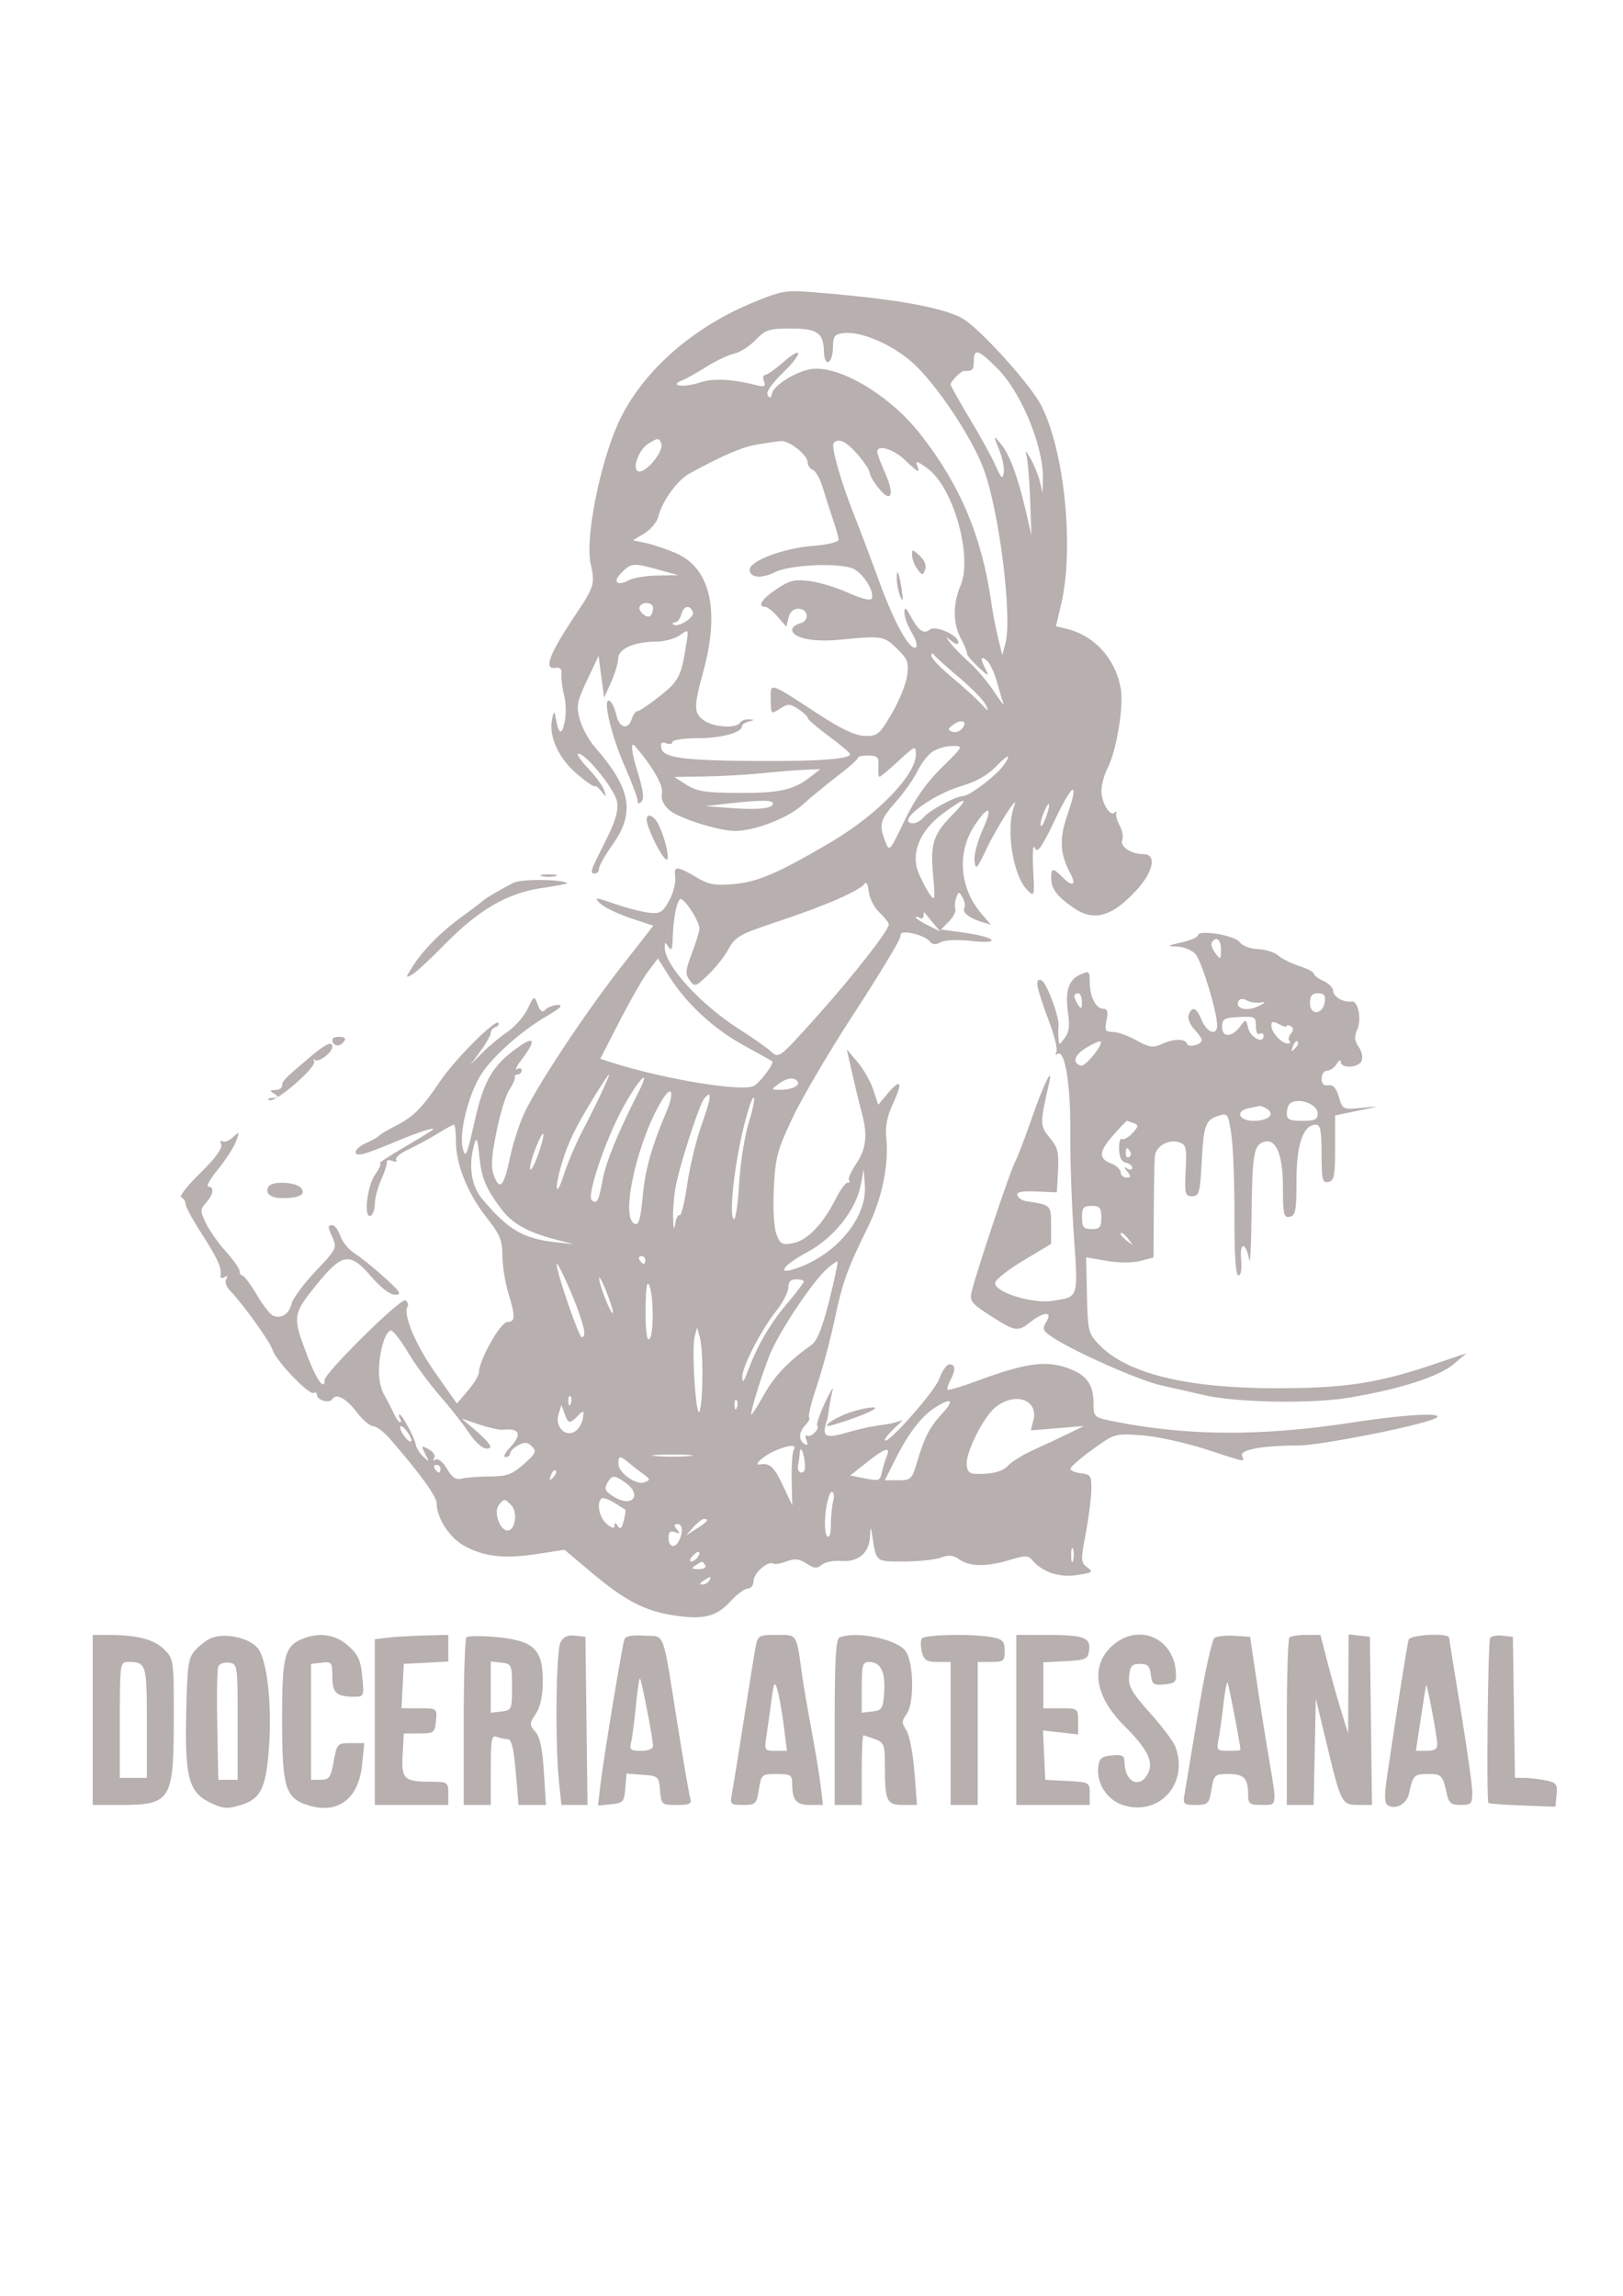 <svg width="420" height="594" viewBox="0 0 420 594" fill="none" xmlns="http://www.w3.org/2000/svg">
<path fill-rule="evenodd" clip-rule="evenodd" d="M194.016 78.63C178.411 85.269 165.722 96.779 159.983 109.5C155.171 120.167 151.391 139.443 152.85 145.873C154.021 151.031 153.793 151.802 148.973 159C142.137 169.207 140.577 173.327 143.75 172.794C144.98 172.587 145.44 173.095 145.3 174.5C145.189 175.6 145.503 178.075 145.997 180C146.491 181.925 146.532 185.075 146.088 187C145.291 190.455 144.562 189.986 143.759 185.5C143.465 183.86 143.302 183.981 142.853 186.175C141.968 190.503 144.546 196.177 149.211 200.168C151.569 202.185 153.679 203.654 153.9 203.433C154.121 203.212 154.91 203.812 155.654 204.766C156.903 206.369 156.956 206.349 156.359 204.5C156.004 203.4 154.112 200.813 152.154 198.75C150.196 196.687 149.066 195 149.643 195C151.674 195 159.178 204.325 159.691 207.485C160.071 209.822 159.266 212.507 156.602 217.797C152.655 225.635 152.539 226 154 226C154.55 226 155 225.436 155 224.747C155 224.058 156.575 221.278 158.5 218.571C164.435 210.223 163.309 204.014 153.913 193.263C152.357 191.483 150.611 188.269 150.033 186.122C149.098 182.65 149.309 181.527 151.938 175.968L154.894 169.717L155.616 175.109L156.338 180.5L158.143 176.5C159.135 174.3 159.959 171.532 159.974 170.348C160.004 167.842 164.221 166 169.927 166C171.922 166 174.599 165.268 175.876 164.374C178.184 162.757 178.194 162.767 177.683 166.124C176.346 174.914 175.723 176.173 170.767 180.09C168.046 182.24 165.441 184 164.978 184C164.514 184 163.849 184.9 163.5 186C162.553 188.984 160.25 188.415 159.503 185.011C159.142 183.368 158.37 181.729 157.788 181.369C155.808 180.145 158.056 190.031 161.582 198.05C163.462 202.326 165 206.404 165 207.112C165 207.993 165.325 208.075 166.026 207.374C166.728 206.672 166.425 204.33 165.067 199.967C163.364 194.496 163.065 191.586 164.36 193.083C168.876 198.305 171.685 203.195 171.307 205.175C171.004 206.757 171.613 208.192 173.179 209.589C175.495 211.654 186 215 190.169 215C195.246 215 203.831 211.699 207.598 208.299C209.744 206.362 213.863 202.973 216.75 200.768C219.637 198.563 222 196.455 222 196.083C222 195.711 223.238 195.436 224.75 195.471C227.112 195.525 227.473 195.92 227.312 198.267C227.208 199.77 227.331 201 227.584 201C227.837 201 230.06 199.143 232.522 196.873C236.844 192.889 237 192.832 237 195.223C237 200.505 227.088 210.768 215.215 217.778C201.609 225.812 196.188 228.173 190.074 228.727C185.306 229.159 183.458 228.88 180.809 227.326C175.055 223.952 174.335 223.896 174.735 226.854C174.932 228.309 174.231 231.075 173.177 233C171.513 236.041 170.839 236.456 168.041 236.165C166.27 235.981 162.276 234.955 159.166 233.885C153.932 232.084 153.643 232.072 155.286 233.72C156.262 234.699 159.761 236.405 163.06 237.512L169.059 239.523L160.866 250.012C151.111 262.499 138.552 281.526 135.461 288.502C134.242 291.252 132.728 295.977 132.096 299.002C130.464 306.811 129.416 308.187 127.933 304.466C126.984 302.084 127.083 299.827 128.44 293C129.369 288.325 130.875 283.375 131.787 282C132.699 280.625 133.345 279.163 133.222 278.75C133.1 278.337 133.45 278 134 278C134.55 278 135 277.523 135 276.941C135 276.356 134.441 276.221 133.75 276.641C133.063 277.058 133.783 275.705 135.351 273.634C138.745 269.152 138.244 267.978 134.174 270.876C127.473 275.648 125.236 279.435 122.838 290.067C120.802 299.094 120.463 299.866 119.748 297.106C118.735 293.199 121.206 283.217 124.463 278.059C127.414 273.383 134.974 266.656 141.5 262.898C144.895 260.943 145.842 260.016 144.45 260.009C143.323 260.004 141.874 260.526 141.23 261.17C140.338 262.062 139.845 261.766 139.15 259.92C138.245 257.513 138.23 257.52 136.536 261.038C135.598 262.985 133.213 265.685 131.235 267.038C129.257 268.392 126.314 270.85 124.694 272.5L121.75 275.5L124.375 271.906C125.819 269.929 127 267.829 127 267.239C127 266.649 127.563 265.966 128.25 265.72C128.938 265.475 129.24 264.989 128.922 264.642C128.071 263.712 117.626 274.213 113.908 279.736C109.233 286.679 106.978 288.951 102.5 291.232C100.3 292.352 98.275 293.555 98 293.905C97.725 294.254 96.263 295.084 94.75 295.749C91.418 297.213 91.019 299.411 94.25 298.502C95.487 298.155 98.975 296.821 102 295.538C107.964 293.01 112.799 291.435 112 292.281C111.725 292.572 108.35 294.645 104.5 296.888C100.65 299.13 97.868 300.973 98.318 300.982C98.768 300.992 98.206 302.307 97.068 303.904C94.928 306.91 94.041 315.711 96 314.5C96.55 314.16 97 312.769 97 311.409C97 310.049 97.744 307.263 98.654 305.218C99.564 303.173 100.221 301.107 100.114 300.627C100.006 300.147 100.635 300.03 101.511 300.366C102.387 300.702 102.845 300.558 102.529 300.046C102.212 299.535 103.652 298.328 105.727 297.366C107.802 296.404 111.179 294.578 113.23 293.308C115.282 292.039 117.194 291 117.48 291C117.766 291 118 293.008 118 295.463C118 301.355 121.055 308.863 125.994 315.112C129.363 319.374 130.002 320.92 130.011 324.84C130.017 327.403 130.692 331.709 131.511 334.409C133.429 340.733 133.386 341.988 131.25 342.054C129.504 342.107 124.003 351.858 123.946 355C123.931 355.825 122.64 357.994 121.078 359.82L118.237 363.141L112.723 355.317C107.525 347.941 104.22 340.07 105.472 338.046C105.78 337.547 105.52 336.821 104.893 336.434C103.747 335.726 84 355.225 84 357.064C84 359.889 81.996 357.169 79.716 351.25C75.594 340.551 75.641 340.15 81.942 332.363C88.552 324.195 90.535 323.883 95.942 330.16C98.539 333.175 100.928 335 102.278 335C104.085 335 103.619 334.253 99.473 330.502C96.738 328.028 93.275 325.239 91.779 324.303C90.282 323.368 88.618 321.342 88.081 319.801C87.543 318.261 86.631 317 86.052 317C84.726 317 84.736 317.326 86.158 320.447C87.23 322.8 86.9 323.424 81.709 328.866C78.625 332.099 75.814 335.894 75.461 337.3C74.781 340.007 72.861 341.267 70.685 340.433C69.962 340.155 68.049 337.703 66.435 334.984C64.821 332.265 63.163 330.031 62.75 330.02C62.337 330.009 62 329.492 62 328.871C62 328.25 60.408 325.981 58.463 323.827C56.517 321.674 54.189 318.367 53.288 316.478C51.766 313.286 51.769 312.913 53.325 311.193C55.247 309.07 55.52 307 53.88 307C53.263 307 54.383 305.018 56.368 302.596C58.353 300.174 60.455 296.933 61.04 295.394C62.066 292.696 62.037 292.657 60.221 294.3C59.185 295.237 57.965 295.666 57.51 295.252C57.054 294.838 56.934 295.209 57.243 296.076C57.613 297.116 55.757 299.656 51.791 303.539C48.485 306.777 46.279 309.593 46.89 309.797C47.5 310 48 310.734 48 311.428C48 312.122 49.713 315.347 51.806 318.595C56.212 325.431 57.404 327.97 57.091 329.85C56.952 330.682 57.335 330.911 58.088 330.446C58.893 329.948 59.051 330.108 58.553 330.915C58.127 331.604 58.513 332.873 59.438 333.819C62.791 337.253 69.923 347.187 70.557 349.307C71.374 352.041 80.038 361.095 81.168 360.396C81.626 360.113 82 360.31 82 360.834C82 362.274 85.246 363.22 86 362C87.009 360.368 89.615 361.806 92.498 365.587C93.93 367.464 95.768 369 96.581 369C97.395 369 99.332 370.462 100.886 372.25C108.713 381.255 113 387.167 113 388.952C113 392.667 116.256 397.775 119.945 399.849C125.097 402.744 130.513 403.385 138.878 402.087L146.079 400.97L153.227 406.986C161.624 414.055 166.783 416.752 174.136 417.919C181.896 419.151 185.387 418.321 188.958 414.396C190.658 412.528 192.713 411 193.524 411C194.336 411 195 410.126 195 409.057C195 407.05 198.746 403.725 200.079 404.549C200.493 404.805 202.056 404.549 203.551 403.981C205.664 403.177 206.812 403.302 208.702 404.54C210.699 405.849 211.41 405.904 212.679 404.852C213.529 404.146 215.784 403.704 217.691 403.868C222.043 404.243 224.951 401.792 225.136 397.595C225.252 394.957 225.331 394.869 225.666 397C226.819 404.317 226.443 404 233.954 404C237.758 404 242.058 403.548 243.51 402.996C245.512 402.235 246.67 402.356 248.298 403.496C250.977 405.373 255.32 405.41 261.308 403.608C265.317 402.401 266.095 402.41 267.144 403.674C269.688 406.739 274.116 408.21 278.721 407.519C282.725 406.919 282.994 406.716 281.368 405.527C279.679 404.292 279.651 403.711 280.947 396.852C281.711 392.808 282.373 387.7 282.418 385.5C282.493 381.856 282.255 381.472 279.75 381.184C278.238 381.01 277 380.483 277 380.013C277 379.543 279.588 377.289 282.75 375.004C288.455 370.883 288.555 370.854 295.5 371.362C299.35 371.644 306.738 373.252 311.917 374.937C322.89 378.506 322.075 378.36 321.417 376.643C320.817 375.082 326.747 374 335.903 374C341.372 374 365.979 369.195 371 367.147C375.399 365.352 364.629 365.792 350.389 367.988C326.792 371.628 307.753 371.59 288.75 367.867C283.084 366.756 283 366.689 283 363.304C283 358.581 281.44 356.082 277.452 354.415C271.171 351.791 266.01 352.408 252.562 357.388C248.747 358.802 245.448 359.781 245.231 359.565C245.015 359.348 245.324 358.262 245.919 357.151C247.36 354.459 247.283 353 245.701 353C244.986 353 243.801 354.688 243.066 356.75C241.871 360.106 229 374.563 229 372.549C229 372.1 230.238 370.615 231.75 369.249C233.262 367.883 233.868 367.113 233.095 367.537C232.322 367.962 230.072 368.485 228.095 368.699C226.118 368.912 222.307 369.735 219.627 370.526C214.249 372.114 213.013 371.856 213.513 369.246C213.696 368.286 213.912 367.5 213.992 367.5C214.072 367.5 214.301 366.264 214.5 364.754C214.7 363.244 215.126 360.994 215.447 359.754C215.769 358.514 214.894 359.932 213.504 362.905C212.114 365.878 211.203 368.536 211.48 368.813C212.271 369.605 209.875 372.041 208.898 371.437C208.417 371.14 208.319 371.668 208.681 372.612C209.128 373.776 208.964 374.096 208.17 373.605C206.575 372.619 206.7 370.443 208.452 368.69C209.251 367.892 209.663 366.996 209.368 366.701C209.072 366.406 210.002 362.677 211.433 358.416C212.864 354.154 214.896 346.58 215.947 341.584C218.012 331.775 219.257 328.307 224.616 317.44C228.279 310.014 230.052 301.338 229.34 294.329C229.045 291.428 229.577 288.751 231.086 285.54C233.705 279.969 233.146 278.849 229.758 282.876L227.266 285.837L225.984 281.952C225.279 279.816 223.447 276.59 221.912 274.784L219.121 271.5L220.595 278C221.406 281.575 222.501 286.075 223.029 288C224.576 293.64 224.164 297.295 221.546 301.147C220.196 303.133 219.371 305.038 219.713 305.379C220.054 305.721 219.888 306 219.344 306C218.8 306 217.395 307.913 216.222 310.25C212.984 316.703 208.91 320.936 205.271 321.628C202.393 322.175 201.922 321.93 200.931 319.371C200.274 317.677 199.997 312.811 200.254 307.5C200.648 299.356 201.119 297.596 205.202 289C207.685 283.775 214.954 271.463 221.358 261.64C227.761 251.817 233 243.119 233 242.311C233 241.181 233.752 240.997 236.25 241.514C238.037 241.884 239.969 242.778 240.542 243.5C241.297 244.452 242.085 244.532 243.41 243.791C244.501 243.18 247.704 243.044 251.368 243.453C259.412 244.35 257.758 242.453 249.505 241.316L243.511 240.489L245.568 238.432C246.699 237.301 247.442 235.826 247.218 235.155C246.994 234.483 247.109 233.161 247.473 232.217C248.094 230.604 248.195 230.607 249.121 232.258C249.664 233.225 249.864 234.411 249.565 234.895C248.887 235.992 250.744 237.523 253.949 238.508L256.397 239.261L253.785 236.156C248.308 229.647 247.631 220.614 252.104 213.731C255.804 208.037 257.112 208.515 254.348 214.551C252.982 217.534 252.008 221.218 252.182 222.738C252.469 225.226 252.777 224.919 255.29 219.638C258.07 213.797 263.933 204.697 262.467 208.5C260.194 214.392 262.092 226.537 265.878 230.322C267.703 232.147 267.738 232.02 267.363 224.846C267.137 220.511 267.316 218.271 267.799 219.38C268.457 220.892 269.487 219.444 273.059 211.985C277.763 202.161 279.359 201.737 276.113 211.173C274.103 217.013 274.323 220.999 276.925 225.859C278.6 228.99 277.633 229.633 275.083 227.083C272.444 224.444 271.992 224.469 272.032 227.25C272.07 229.969 273.478 231.856 277.654 234.787C283.066 238.584 287.851 237.228 294.325 230.062C298.53 225.408 299.313 221 295.934 221C292.727 221 289.769 219.043 290.419 217.351C290.735 216.528 290.449 214.875 289.784 213.678C289.119 212.48 288.708 211.05 288.871 210.5C289.034 209.95 288.836 209.831 288.432 210.234C287.278 211.389 285.067 207.791 285.032 204.7C285.014 203.161 285.704 200.539 286.564 198.876C288.943 194.276 290.859 182.696 290.009 178.051C288.591 170.297 283.18 164.4 275.878 162.653L273.256 162.026L274.613 156.263C277.997 141.882 275.49 116.82 269.481 104.962C266.937 99.942 255.084 86.62 249.839 82.885C245.312 79.662 231.509 77.185 208.5 75.468C203.273 75.078 201.407 75.485 194.016 78.63ZM195.547 87.951C193.991 89.575 191.481 91.175 189.967 91.507C188.454 91.84 185.255 93.35 182.858 94.863C180.461 96.376 177.6 97.978 176.5 98.424C172.945 99.862 176.909 100.35 181.05 98.984C184.616 97.807 189.216 98.028 195.914 99.697C197.869 100.185 198.208 99.985 197.696 98.65C197.348 97.742 197.483 97 197.997 97C198.51 97 200.536 95.59 202.499 93.867C207.876 89.145 207.941 91.264 202.578 96.476C199.578 99.392 198.177 101.469 198.675 102.263C199.241 103.163 199.545 103.035 199.792 101.791C200.179 99.84 205.184 96.567 209.241 95.612C216.211 93.971 229.821 101.772 237.967 112.077C248.41 125.289 254.105 138.753 256.544 156C256.894 158.475 257.67 162.522 258.27 164.993L259.36 169.486L260.174 166.493C262.003 159.766 258.651 132.64 254.619 121.53C251.659 113.376 242.329 99.379 236.16 93.839C230.943 89.152 222.828 85.657 218.371 86.176C215.95 86.458 215.586 86.939 215.546 89.912C215.488 94.226 213.338 95.196 213.218 90.963C213.079 86.074 211.52 85 204.565 85C199.014 85 198.082 85.305 195.547 87.951ZM252 93.5C252 95.713 251.595 96.106 249.464 95.964C248.743 95.916 246 98.698 246 99.477C246 99.818 248.237 103.814 250.971 108.356C253.704 112.898 256.72 118.389 257.672 120.557C259.105 123.82 259.465 124.13 259.758 122.352C259.953 121.171 259.414 118.471 258.562 116.352C257.015 112.511 257.016 112.506 258.929 114.766C261.212 117.464 263.338 123.121 265.405 132L266.918 138.5L266.571 129C266.379 123.775 265.919 118.6 265.548 117.5C265.176 116.4 265.653 116.85 266.607 118.5C267.561 120.15 268.669 122.85 269.069 124.5L269.795 127.5L269.886 124C270.103 115.599 264.275 101.459 258.036 95.25C253.11 90.349 252 90.027 252 93.5ZM167.837 114.738C165.1 116.402 163.288 122 165.486 122C167.57 122 171.812 116.603 171.137 114.81C170.546 113.243 170.306 113.237 167.837 114.738ZM196 115.003C191.948 115.695 187.416 117.627 178.5 122.464C175.279 124.212 171.402 129.551 170.37 133.66C170.021 135.052 168.401 137.002 166.769 137.994L163.803 139.798L167.152 140.508C168.993 140.898 172.525 142.094 175 143.166C183.814 146.982 186.327 157.959 182 173.734C179.464 182.975 179.492 184.53 182.223 186.443C184.711 188.186 190.55 188.537 191.5 187C191.84 186.45 192.879 186.052 193.809 186.116C195.334 186.221 195.328 186.277 193.75 186.689C192.787 186.941 192 187.491 192 187.913C192 189.558 186.606 191 180.453 191C176.904 191 174 191.436 174 191.969C174 192.501 173.279 192.661 172.399 192.323C171.22 191.87 170.893 192.208 171.16 193.604C171.64 196.114 177.039 196.803 197 196.901C212.142 196.976 220.026 196.365 219.974 195.119C219.96 194.779 217.504 192.7 214.516 190.5C211.529 188.3 209.065 186.173 209.042 185.773C209.019 185.373 207.907 184.33 206.57 183.454C204.39 182.026 203.902 182.018 201.82 183.378C199.533 184.872 199.499 184.838 199.454 181.021C199.4 176.475 198.762 176.282 211.739 184.741C217.73 188.646 221.307 190.325 223.789 190.397C227.072 190.493 227.562 190.089 230.77 184.637C232.668 181.413 234.458 177.003 234.749 174.837C235.211 171.387 234.885 170.516 232.112 167.805C228.743 164.512 228.259 164.439 217 165.538C210.361 166.186 205 165.022 205 162.931C205 162.316 205.922 161.572 207.048 161.277C209.627 160.603 209.202 157.5 206.531 157.5C205.324 157.5 204.383 158.379 204.041 159.826L203.492 162.151L201.253 159.576C200.021 158.159 198.56 157 198.007 157C195.831 157 197.192 154.901 201.004 152.379C204.432 150.11 205.679 149.821 209.673 150.369C212.239 150.72 216.728 152.102 219.65 153.44C222.612 154.796 225.216 155.46 225.537 154.94C226.484 153.408 223.682 148.654 221 147.242C217.724 145.516 204.503 146.038 200.5 148.051C197.02 149.8 194 149.494 194 147.391C194 145.135 202.752 141.828 210.25 141.251C214.105 140.954 217 140.267 217 139.649C217 139.054 216.372 136.752 215.603 134.533C214.835 132.315 213.646 128.611 212.961 126.302C212.275 123.993 211.104 121.87 210.357 121.584C209.611 121.297 209 120.406 209 119.604C209 117.751 204.246 113.962 202.115 114.118C201.227 114.182 198.475 114.581 196 115.003ZM215.773 114.56C214.973 115.36 217.401 124.047 220.901 132.907C222.551 137.083 225.538 145 227.54 150.5C231.411 161.135 235.477 168.441 237.001 167.499C237.51 167.185 237.045 165.481 235.967 163.714C234.889 161.946 234.024 159.6 234.044 158.5C234.073 156.894 234.397 157.092 235.685 159.5C237.678 163.224 239.079 164.179 240.645 162.88C242.05 161.714 248 164.357 248 166.148C248 166.839 247.352 166.737 246.25 165.872C244.629 164.601 244.611 164.645 246 166.46C246.825 167.537 249.041 169.787 250.925 171.46C252.809 173.132 255.67 176.525 257.284 179C258.897 181.475 259.968 182.825 259.665 182C259.362 181.175 258.588 178.601 257.946 176.28C257.303 173.959 256.153 171.542 255.389 170.908C253.706 169.511 253.612 170.382 255.13 173.316C256.058 175.11 255.709 174.984 253.177 172.608C251.482 171.018 250.166 169.443 250.253 169.108C250.34 168.774 249.644 167.06 248.706 165.3C246.569 161.29 246.531 156.366 248.601 151.412C251.703 143.988 246.79 126.366 240.221 121.355C237.669 119.408 236.828 119.109 237.29 120.313C238.178 122.628 237.778 122.46 234.157 119C231.211 116.184 227 114.932 227 116.873C227 117.353 227.923 119.833 229.052 122.384C231.586 128.113 230.666 130.339 227.41 126.358C226.124 124.786 225.056 122.953 225.036 122.285C225.016 121.616 223.603 119.479 221.896 117.535C218.972 114.205 217.058 113.275 215.773 114.56ZM236.032 143.711C236.049 144.695 236.671 146.301 237.414 147.279C238.662 148.925 238.812 148.932 239.408 147.378C239.808 146.338 239.282 144.98 238.027 143.81C236.118 142.032 236.002 142.026 236.032 143.711ZM160.813 148.188C158.38 150.62 159.663 151.786 162.879 150.065C163.973 149.479 167.261 148.96 170.184 148.911L175.5 148.821L170.5 147.43C163.888 145.59 163.369 145.631 160.813 148.188ZM232.07 150.083C232.109 151.412 232.548 153.4 233.047 154.5C233.678 155.894 233.768 155.288 233.344 152.5C232.637 147.857 231.969 146.589 232.07 150.083ZM165.57 156.887C164.889 157.988 167.438 160.229 168.342 159.325C168.704 158.963 169 158.067 169 157.333C169 155.844 166.422 155.508 165.57 156.887ZM176.29 159C176.002 160.1 175.294 161 174.717 161C174.139 161 173.909 161.242 174.204 161.537C175.26 162.594 179.844 159.757 179.314 158.376C178.54 156.358 176.892 156.699 176.29 159ZM241.015 169.657C241.007 170.293 243.354 172.768 246.231 175.157C249.109 177.546 252.511 180.625 253.792 182C255.857 184.217 256.002 184.255 255.072 182.337C254.495 181.147 251.43 177.997 248.261 175.337C245.093 172.677 242.169 170.05 241.765 169.5C241.299 168.865 241.025 168.923 241.015 169.657ZM246.71 187.47C245.24 188.545 245.187 188.858 246.397 189.322C247.198 189.63 248.359 189.273 248.975 188.53C250.525 186.663 248.871 185.89 246.71 187.47ZM241.252 194.536C240.047 195.38 238.325 197.619 237.428 199.511C236.53 201.403 234.041 204.943 231.898 207.379C227.723 212.121 227.4 213.303 229.078 217.685C230.141 220.46 230.211 220.386 234.039 212.396C236.754 206.73 239.648 202.593 243.659 198.646C249.393 193.002 249.394 193 246.42 193C244.784 193 242.458 193.691 241.252 194.536ZM257.473 198.596C255.591 200.545 252.354 202.336 248.91 203.338C240.903 205.666 231.39 213 236.378 213C237.135 213 238.343 212.292 239.061 211.427C240.552 209.63 247.28 206.014 249.21 205.972C250.903 205.936 257.86 200.645 259.733 197.97C261.965 194.784 260.861 195.09 257.473 198.596ZM197.5 200.033C193.65 200.428 186.9 200.815 182.5 200.893L174.5 201.034L177.684 203.073C180.347 204.779 182.56 205.121 191.184 205.16C201.81 205.208 205.407 204.398 209.753 200.98L212.27 199L208.385 199.157C206.248 199.244 201.35 199.638 197.5 200.033ZM188 207.949L182.5 208.572L189 209.055C196.279 209.596 200 209.2 200 207.883C200 206.937 196.777 206.955 188 207.949ZM244 210.488C237.951 214.998 235.603 220.806 237.752 225.948C238.567 227.9 239.883 230.397 240.676 231.498C241.965 233.288 242.049 232.76 241.47 226.5C240.71 218.28 241.488 215.859 246.528 210.75C251.081 206.135 249.991 206.023 244 210.488ZM269.947 210.639C269.395 212.09 269.13 213.463 269.356 213.69C269.583 213.917 270.247 212.729 270.832 211.051C272.133 207.321 271.348 206.955 269.947 210.639ZM167.561 213.25C168.88 217.518 172.317 223.497 172.738 222.259C173.225 220.828 171.215 214.099 169.747 212.25C168.134 210.217 166.81 210.822 167.561 213.25ZM140.25 226.689C141.213 226.941 142.787 226.941 143.75 226.689C144.713 226.438 143.925 226.232 142 226.232C140.075 226.232 139.287 226.438 140.25 226.689ZM132.865 228.407C128.941 230.462 125.53 232.468 125 233.033C124.725 233.326 122.25 235.203 119.5 237.203C113.993 241.208 109.299 245.986 106.609 250.323C104.926 253.037 104.929 253.106 106.679 252.118C107.681 251.553 111.385 248.134 114.911 244.52C123.718 235.493 131.216 231.101 140.061 229.788C143.921 229.215 146.949 228.641 146.79 228.511C145.498 227.463 134.82 227.383 132.865 228.407ZM223.769 228.624C222.622 230.387 213.506 234.367 201.473 238.359C191.524 241.659 190.267 242.349 188.614 245.417C187.607 247.288 185.225 250.321 183.322 252.159C180.019 255.346 179.797 255.414 178.481 253.628C177.29 252.013 177.368 251.052 179.05 246.628C180.122 243.808 180.999 240.963 180.999 240.307C181 238.212 176.759 231.841 175.925 232.686C174.994 233.632 174.206 238.002 174.067 243C173.993 245.645 173.732 246.133 173 245C172.146 243.679 172.029 243.686 172.015 245.054C171.969 249.765 181.288 259.953 191.643 266.511C194.865 268.551 198.412 271.055 199.527 272.075C201.53 273.907 201.672 273.799 211.187 263.198C220.784 252.505 230 240.735 230 239.172C230 238.719 228.899 237.315 227.554 236.051C226.209 234.787 224.971 232.346 224.804 230.627C224.633 228.867 224.18 227.992 223.769 228.624ZM239 236.892C239 237.566 238.55 237.84 238 237.5C237.45 237.16 237 237.101 237 237.368C237 237.635 238.42 238.562 240.156 239.428L243.312 241.002L241.417 238.751C240.374 237.513 239.404 236.313 239.261 236.083C239.117 235.854 239 236.218 239 236.892ZM310 242.011C310 242.49 308.087 243.311 305.75 243.834C301.928 244.69 301.811 244.797 304.595 244.893C306.297 244.952 308.437 245.825 309.349 246.833C310.944 248.595 314.928 261.634 314.976 265.25C315.015 268.089 312.346 267.25 311 264C309.623 260.675 308.52 260.203 307.618 262.553C307.286 263.419 307.903 265.053 309.011 266.242C310.105 267.416 311 268.694 311 269.082C311 270.291 307.557 271.172 307.186 270.057C306.721 268.663 303.721 268.714 300.524 270.171C298.357 271.158 297.347 271.001 294.091 269.171C291.966 267.977 289.22 267 287.989 267C286.035 267 285.826 266.619 286.35 264C286.794 261.778 286.577 261 285.51 261C283.599 261 282 257.852 282 254.087C282 251.195 281.874 251.1 279.476 252.193C276.454 253.57 275.554 256.539 276.415 262.285C276.871 265.324 276.626 267.11 275.559 268.522C274.071 270.491 274.063 270.49 273.913 268.5C273.831 267.4 273.834 266.111 273.919 265.636C274.305 263.508 270.855 254.158 269.491 253.635C267.658 252.932 268.126 255.328 271.673 264.818C272.971 268.293 273.732 271.625 273.362 272.222C272.988 272.828 273.151 273.025 273.73 272.667C275.589 271.518 277.086 280.858 276.966 292.856C276.901 299.26 277.314 311.235 277.881 319.468C279.031 336.145 279.235 335.528 272.227 336.588C267.131 337.358 257.5 334.357 257.5 331.999C257.5 331.186 260.762 328.57 264.75 326.183L272 321.845V316.942C272 311.772 271.98 311.753 265.583 310.789C264.528 310.63 263.482 309.949 263.258 309.275C262.965 308.394 264.343 308.114 268.175 308.275L273.5 308.5L273.796 302.881C274.047 298.125 273.716 296.816 271.64 294.349C269.089 291.317 269.079 290.659 271.432 280.5C272.662 275.185 270.142 280.27 266.881 289.681C265.237 294.426 263.293 299.477 262.561 300.904C261.204 303.55 252.613 329.293 251.448 334.201C250.87 336.638 251.35 337.248 256.356 340.451C262.81 344.58 263.346 344.66 266.727 342C270.179 339.285 272.472 339.271 270.783 341.975C269.741 343.644 269.856 344.178 271.525 345.415C276.358 349 294.524 357.143 300.704 358.495C304.442 359.313 309.264 360.406 311.42 360.924C319.521 362.871 339.061 363.261 348.768 361.67C361.971 359.506 372.342 356.203 376.191 352.935L379.5 350.127L371 352.998C356.551 357.878 348.053 359.177 330.5 359.186C307.024 359.199 291.598 355.408 284.349 347.843C281.655 345.032 281.488 344.339 281.28 335.092L281.061 325.314L286.366 326.228C289.507 326.769 293.065 326.778 295.086 326.249L298.5 325.356L298.578 313.428C298.62 306.868 298.733 300.503 298.828 299.285C299.036 296.604 302.318 294.649 305.119 295.538C306.955 296.121 307.129 296.863 306.832 302.843C306.528 308.944 306.667 309.5 308.5 309.5C310.319 309.5 310.545 308.667 311 300.295C311.515 290.816 311.964 289.688 315.673 288.57C317.672 287.967 317.911 288.377 318.671 293.707C319.125 296.893 319.478 306.363 319.455 314.75C319.428 324.936 319.769 330 320.483 330C321.134 330 321.405 328.337 321.174 325.75C320.766 321.178 322.45 321.377 323.279 326C323.526 327.375 323.795 322.2 323.877 314.5C324.044 298.97 324.44 296.429 326.84 295.508C330.115 294.251 332 298.517 332 307.184C332 314.229 332.202 315.108 333.75 314.809C335.262 314.517 335.5 313.246 335.5 305.449C335.5 296.023 337.246 291 340.523 291C341.696 291 342 292.561 342 298.573C342 305.251 342.207 306.106 343.75 305.802C345.251 305.506 345.5 304.257 345.5 297.02V288.584L351.5 287.357C357.356 286.16 357.379 286.142 352.475 286.628C347.497 287.121 347.44 287.094 346.475 283.813C345.788 281.481 344.982 280.587 343.75 280.794C342.558 280.994 342 280.436 342 279.044C342 277.92 342.653 277 343.45 277C344.248 277 345.359 276.212 345.92 275.25C346.486 274.279 346.953 274.056 346.97 274.75C347.014 276.569 351.677 276.284 352.393 274.419C352.727 273.549 352.358 271.922 351.574 270.802C350.499 269.267 350.407 268.201 351.201 266.457C352.448 263.721 351.464 258.842 349.722 259.12C347.692 259.444 345 257.877 345 256.372C345 255.594 343.875 254.445 342.5 253.818C341.125 253.192 340 252.336 340 251.917C340 251.498 338.313 250.613 336.25 249.951C334.188 249.289 331.709 248.056 330.743 247.212C329.777 246.368 327.423 245.623 325.513 245.557C323.528 245.488 321.496 244.709 320.77 243.739C319.431 241.95 310 240.436 310 242.011ZM313.591 243.853C313.301 244.322 313.71 245.559 314.5 246.603C315.861 248.4 315.938 248.356 315.968 245.75C315.999 243.111 314.694 242.069 313.591 243.853ZM167.783 251.246C166.43 253.036 163.074 258.877 160.326 264.227L155.328 273.953L158.414 274.938C171.869 279.23 192.089 282.558 195.059 280.969C196.701 280.09 200.465 275.052 199.83 274.583C199.648 274.449 196.35 272.607 192.5 270.489C184.643 266.169 177.721 259.783 173.248 252.73L170.243 247.992L167.783 251.246ZM278.015 257.75C278.024 258.163 278.467 259.175 279 260C279.784 261.213 279.972 261.069 279.985 259.25C279.993 258.012 279.55 257 279 257C278.45 257 278.007 257.337 278.015 257.75ZM339 259.573C339 262.856 342.345 262.564 342.82 259.24C343.062 257.539 342.641 257 341.07 257C339.513 257 339 257.638 339 259.573ZM320.578 258.874C319.352 260.857 322.481 261.824 325.5 260.397C327.413 259.492 327.736 259.116 326.392 259.358C325.233 259.567 323.575 259.342 322.709 258.857C321.792 258.344 320.901 258.351 320.578 258.874ZM316.25 265.696C316.25 268.534 318.8 268.443 320.962 265.529C322.39 263.602 322.437 263.614 323.006 266.023C323.584 268.475 327 270.177 327 268.014C327 267.392 326.55 267.16 326 267.5C325.431 267.852 325 266.995 325 265.513C325 263.069 324.73 262.922 320.625 263.134C316.772 263.334 316.25 263.639 316.25 265.696ZM329 265.393C329 267.109 331.66 270 333.238 270C333.84 270 334.037 269.704 333.675 269.342C333.313 268.98 333.485 268.12 334.057 267.431C334.778 266.563 334.775 265.979 334.049 265.53C333.472 265.174 333 265.149 333 265.476C333 265.803 332.1 265.589 331 265C329.423 264.156 329 264.24 329 265.393ZM86 269.003C86 270.58 87.748 271.008 88.836 269.698C89.634 268.736 89.414 268.381 87.949 268.271C86.877 268.19 86 268.52 86 269.003ZM281.13 271.067C277.997 272.972 277.391 274.964 279.71 275.737C280.797 276.099 285.575 270.241 284.813 269.479C284.59 269.256 282.933 269.971 281.13 271.067ZM334.564 270.707C334.022 272.132 334.136 272.247 335.124 271.267C335.808 270.588 336.115 269.781 335.807 269.474C335.499 269.166 334.94 269.721 334.564 270.707ZM79.93 273.739C73.682 279.013 73 279.721 73 280.929C73 281.518 72.213 282.007 71.25 282.015C69.754 282.028 69.718 282.172 71 283C72.248 283.807 72.164 283.985 70.5 284.064C69.4 284.115 69.053 284.382 69.729 284.655C71.366 285.318 82.096 275.988 81.301 274.592C80.959 273.992 81.052 273.838 81.509 274.252C82.38 275.043 86 272.297 86 270.845C86 269.228 84.333 270.023 79.93 273.739ZM153.767 283.75C148.888 291.728 147.068 295.462 145.432 300.852C143.374 307.633 143.788 310.489 145.888 304C146.867 300.975 148.957 296.025 150.533 293C154.455 285.473 157.973 278 157.596 278C157.425 278 155.702 280.587 153.767 283.75ZM161.195 286.614C156.542 295.176 151.693 309.692 153.178 310.61C154.579 311.476 154.885 310.88 155.963 305.197C156.844 300.547 159.835 293.235 165.142 282.75C168.721 275.681 165.336 278.994 161.195 286.614ZM201.441 280.468C199.542 281.905 199.547 281.937 201.668 281.968C204.685 282.012 207.096 280.964 206.435 279.895C205.62 278.577 203.642 278.803 201.441 280.468ZM171.725 284.02C165.368 293.741 160.478 314.323 164.007 316.504C165.304 317.306 165.733 315.875 166.449 308.356C167.011 302.465 168.915 295.9 172.455 287.657C174.456 282.995 173.973 280.584 171.725 284.02ZM182.234 284.226C181.044 285.668 176.584 299.202 175.059 306C174.503 308.475 174.105 312.525 174.174 315C174.256 317.936 174.445 318.538 174.718 316.733C174.948 315.211 175.469 314.172 175.876 314.424C176.283 314.675 177.168 311.068 177.842 306.407C178.516 301.747 180.212 294.759 181.612 290.879C184.109 283.956 184.32 281.696 182.234 284.226ZM192.174 292.75C189.873 302.568 188.659 314.671 189.897 315.436C190.346 315.714 190.966 311.566 191.276 306.22C191.586 300.874 192.728 293.688 193.815 290.25C194.901 286.813 195.438 284 195.007 284C194.576 284 193.301 287.938 192.174 292.75ZM333.667 285.667C333.3 286.033 333 287.158 333 288.167C333 289.639 333.788 290 337 290C340.258 290 341 289.649 341 288.107C341 285.536 335.596 283.738 333.667 285.667ZM323.25 286.706C319.557 287.417 320.491 290 324.441 290C328.187 290 330.077 288.297 327.878 286.904C327.12 286.423 326.275 286.085 326 286.151C325.725 286.218 324.488 286.467 323.25 286.706ZM288.184 293.596C284.348 297.929 284.181 299.738 287.5 301C288.875 301.523 290 302.562 290 303.309C290 304.056 290.668 304.667 291.484 304.667C292.687 304.667 292.734 304.378 291.734 303.141C290.752 301.928 290.755 301.77 291.75 302.367C292.438 302.78 293 302.674 293 302.132C293 301.59 292.255 301.001 291.345 300.823C290.25 300.609 289.658 299.433 289.595 297.345C289.543 295.61 289.872 294.421 290.327 294.702C290.781 294.983 291.999 294.305 293.032 293.196C294.659 291.449 294.705 291.101 293.373 290.59C292.528 290.265 291.731 290 291.602 290C291.473 290 289.935 291.618 288.184 293.596ZM138.462 297.462C137.499 299.982 136.951 302.284 137.243 302.576C137.536 302.869 138.499 300.983 139.385 298.385C141.477 292.245 140.737 291.505 138.462 297.462ZM122.754 296C121.161 301.481 121.901 306.727 124.75 310.156C131.292 318.03 135.35 320.457 143.5 321.369L148.5 321.929L143.5 320.624C136.475 318.79 132.49 316.52 129.677 312.751C125.659 307.367 124.587 304.761 124.021 299C123.588 294.593 123.336 293.997 122.754 296ZM291.333 298.456C291.333 299.257 291.716 299.676 292.183 299.387C292.65 299.098 292.774 298.443 292.457 297.931C291.649 296.623 291.333 296.77 291.333 298.456ZM222.781 306.446C221.596 312.951 215.789 320.301 208.959 323.941C203.073 327.078 200.825 329.806 205.25 328.441C216.026 325.117 224.428 315.264 223.804 306.684L223.5 302.5L222.781 306.446ZM69.5 307C68.456 308.689 69.975 310 72.977 310C77.458 310 79.274 309.035 77.903 307.383C76.582 305.791 70.421 305.51 69.5 307ZM280 315C280 317.533 280.389 318 282.5 318C284.611 318 285 317.533 285 315C285 312.467 284.611 312 282.5 312C280.389 312 280 312.467 280 315ZM290 319.378C290 319.585 290.788 320.373 291.75 321.128C293.336 322.371 293.371 322.336 292.128 320.75C290.821 319.084 290 318.555 290 319.378ZM165.5 326C165.84 326.55 166.316 327 166.559 327C166.802 327 167 326.55 167 326C167 325.45 166.523 325 165.941 325C165.359 325 165.16 325.45 165.5 326ZM213.71 328.568C209.855 332.142 201.347 345.046 199.12 350.695C196.897 356.335 193.953 366 194.458 366C194.651 366 196.158 363.611 197.806 360.69C200.517 355.887 204.011 352.24 209.964 348C211.459 346.936 212.794 343.629 214.563 336.611C215.934 331.173 216.909 326.576 216.73 326.397C216.551 326.217 215.192 327.194 213.71 328.568ZM144.053 327C143.949 328.968 149.815 346.088 150.56 345.991C151.714 345.841 151.381 343.85 149.221 338C147.512 333.373 144.1 326.11 144.053 327ZM155.047 330.73C154.988 332.267 158.124 340.21 158.601 339.732C158.794 339.54 158.084 337.158 157.023 334.441C155.962 331.723 155.073 330.053 155.047 330.73ZM167.07 338.809C167.025 344.11 167.362 346.894 168 346.5C169.207 345.754 169.207 335.308 168 332.5C167.424 331.159 167.117 333.237 167.07 338.809ZM204 333.106C204 334.264 202.653 336.913 201.007 338.991C196.917 344.155 191.985 353.737 192.07 356.352C192.122 357.914 192.498 357.53 193.45 354.945C195.905 348.283 199.243 342.507 203.624 337.341C206.031 334.503 208 331.915 208 331.591C208 331.266 207.1 331 206 331C204.633 331 204 331.667 204 333.106ZM99.07 347.688C97.607 352.955 97.761 358.034 99.472 361C100.265 362.375 101.372 364.512 101.932 365.75C102.492 366.988 103.213 368 103.534 368C103.855 368 103.84 367.55 103.5 367C103.16 366.45 103.122 366 103.415 366C104.091 366 107.312 372.038 107.629 373.897C107.759 374.666 108.624 376.016 109.55 376.897C111.115 378.387 111.15 378.336 110.041 376.174C108.924 373.995 108.981 373.92 110.952 374.974C112.109 375.594 112.749 376.597 112.373 377.205C111.977 377.847 112.146 378.028 112.779 377.637C113.386 377.262 114.667 378.321 115.679 380.035C117.021 382.305 118.015 382.964 119.496 382.566C120.598 382.27 123.847 382.021 126.715 382.014C131.131 382.002 132.482 381.516 135.524 378.845C138.655 376.096 138.932 375.503 137.676 374.247C136.546 373.118 135.774 373.051 134.117 373.938C132.952 374.561 132 375.505 132 376.035C132 376.566 131.472 377 130.826 377C130.18 377 130.63 375.958 131.826 374.686C135.248 371.043 134.635 369.479 129.955 369.913C129.106 369.992 126.406 369.375 123.955 368.542L119.5 367.028L123.477 370.454C125.664 372.338 127.191 374.143 126.87 374.464C125.751 375.582 123.483 373.943 121.015 370.234C119.649 368.18 116.366 364.025 113.72 361C111.074 357.975 107.46 353.06 105.689 350.078C103.918 347.096 101.942 344.481 101.299 344.266C100.643 344.048 99.663 345.551 99.07 347.688ZM179.776 345.792C178.887 349.128 180.181 368.143 181.083 365C182.006 361.786 182.013 349.25 181.094 346L180.387 343.5L179.776 345.792ZM147.079 362.583C147.127 363.748 147.364 363.985 147.683 363.188C147.972 362.466 147.936 361.603 147.604 361.271C147.272 360.939 147.036 361.529 147.079 362.583ZM190.079 363.583C190.127 364.748 190.364 364.985 190.683 364.188C190.972 363.466 190.936 362.603 190.604 362.271C190.272 361.939 190.036 362.529 190.079 363.583ZM242.32 363.952C238.608 366.209 235.139 370.672 231.595 377.75L228.966 383H232.444C235.746 383 235.997 382.75 237.384 378.079C239.246 371.808 240.621 369.169 243.799 365.76C247.011 362.317 246.345 361.504 242.32 363.952ZM257.697 364.024C254.461 366.569 249.733 376.086 250.17 379.173C250.463 381.238 250.989 381.478 254.838 381.302C257.62 381.175 259.771 380.434 260.838 379.236C261.752 378.209 264.75 376.355 267.5 375.117C270.25 373.879 274.3 371.983 276.5 370.905L280.5 368.945L273.632 369.512L266.763 370.08L267.425 367.444C268.75 362.163 262.746 360.052 257.697 364.024ZM144.539 365.878C143.531 369.054 146.257 371.955 148.769 370.381C149.721 369.784 150.653 368.256 150.841 366.986C151.159 364.832 151.069 364.788 149.519 366.338C147.371 368.486 147.098 368.44 146.109 365.766L145.283 363.533L144.539 365.878ZM219.524 365.596C215.26 367.157 211.897 369.74 215.5 368.688C222.386 366.676 228.241 364.14 226 364.141C224.625 364.141 221.711 364.796 219.524 365.596ZM104.232 371C104.919 372.1 105.827 373 106.249 373C106.671 373 106.455 372.1 105.768 371C105.081 369.9 104.173 369 103.751 369C103.329 369 103.545 369.9 104.232 371ZM200.37 375.44C197.484 376.696 194.777 379.236 196.676 378.906C199.192 378.469 200.327 379.5 202.559 384.25L205.025 389.5L204.871 382.883C204.787 379.244 205.032 375.757 205.418 375.133C206.347 373.63 204.235 373.759 200.37 375.44ZM206.923 376.25C206.881 376.938 206.696 378.288 206.512 379.25C206.328 380.212 206.734 381 207.415 381C208.222 381 208.5 379.955 208.213 378C207.765 374.944 207.062 373.99 206.923 376.25ZM224.264 378.387L220.028 381.756L223.139 382.378C227.599 383.27 227.716 383.232 228.255 380.75C228.523 379.512 229.074 377.712 229.478 376.75C230.578 374.134 228.984 374.634 224.264 378.387ZM169.75 376.732C172.088 376.943 175.912 376.943 178.25 376.732C180.588 376.522 178.675 376.349 174 376.349C169.325 376.349 167.412 376.522 169.75 376.732ZM160.031 378.75C160.074 381.114 164.664 384.345 166.803 383.515C168.343 382.918 168.315 382.724 166.5 381.41C165.4 380.613 163.707 379.296 162.739 378.481C160.464 376.568 159.993 376.615 160.031 378.75ZM112.5 380C112.84 380.55 113.316 381 113.559 381C113.802 381 114 380.55 114 380C114 379.45 113.523 379 112.941 379C112.359 379 112.16 379.45 112.5 380ZM142.564 381.707C142.022 383.132 142.136 383.247 143.124 382.267C143.808 381.588 144.115 380.781 143.807 380.474C143.499 380.166 142.94 380.721 142.564 381.707ZM157.096 383.82C156.306 385.296 156.679 385.97 159.063 387.378C163.783 390.167 166.252 386.691 161.777 383.557C158.93 381.562 158.285 381.598 157.096 383.82ZM213.66 391.221C213.309 394.188 213.465 396.865 214.021 397.421C214.66 398.06 215.005 397.027 215.014 394.45C215.021 392.277 215.299 389.488 215.63 388.25C215.962 387.012 215.793 386 215.256 386C214.718 386 214 388.349 213.66 391.221ZM155.615 387.719C154.32 389.013 155.085 392.628 157 394.268C158.343 395.418 159.005 395.573 159.015 394.74C159.027 393.833 159.259 393.861 159.883 394.845C160.509 395.833 160.916 395.469 161.416 393.477C161.791 391.985 161.963 390.681 161.799 390.579C161.634 390.478 160.314 389.654 158.865 388.749C157.415 387.844 155.953 387.381 155.615 387.719ZM129.101 389.378C127.655 391.12 129.319 396 131.359 396C133.361 396 134.051 391.194 132.301 389.444C130.533 387.676 130.514 387.675 129.101 389.378ZM179.405 395.155L177.5 397.31L180.25 395.54C183.086 393.715 183.622 393 182.155 393C181.69 393 180.453 393.97 179.405 395.155ZM175.157 395.69C176.044 396.758 175.934 396.912 174.641 396.416C173.44 395.955 173 396.35 173 397.893C173 400.089 174.433 400.726 175.498 399.004C176.816 396.87 176.777 394.333 175.426 394.333C174.366 394.333 174.301 394.658 175.157 395.69ZM277.195 402.5C277.215 404.15 277.439 404.704 277.693 403.731C277.947 402.758 277.93 401.408 277.656 400.731C277.382 400.054 277.175 400.85 277.195 402.5ZM179.211 402.601C178.501 403.37 178.362 404 178.902 404C179.94 404 181.443 402.098 180.85 401.534C180.658 401.351 179.92 401.831 179.211 402.601ZM180 405C178.793 405.78 178.951 405.972 180.809 405.985C182.097 405.993 182.845 405.558 182.5 405C181.757 403.798 181.861 403.798 180 405ZM182 409C181.099 409.582 180.975 409.975 181.691 409.985C182.346 409.993 183.16 409.55 183.5 409C184.267 407.758 183.921 407.758 182 409ZM24 445V467H31.066C44.187 467 44.928 465.848 44.968 445.386C45 429.501 44.964 429.237 42.493 426.766C39.898 424.171 35.57 423.03 28.25 423.011L24 423V445ZM54.5 423.894C53.4 424.373 51.6 425.763 50.5 426.984C48.745 428.932 48.462 430.874 48.186 442.852C47.796 459.804 48.809 463.674 54.348 466.379C57.645 467.989 58.754 468.091 62.102 467.088C67.274 465.538 68.658 463.032 69.485 453.725C70.535 441.896 69.226 429.374 66.623 426.348C64.302 423.65 57.996 422.374 54.5 423.894ZM78.357 423.992C73.643 425.894 73 428.387 73 444.772C73 462.379 73.8 465.119 79.486 466.995C87.293 469.572 92.776 465.57 93.7 456.622L94.28 451H90.748C87.323 451 87.19 451.144 86.349 455.75C85.588 459.913 85.173 460.5 82.99 460.5H80.5V445.5V430.5L83.25 430.184C85.84 429.886 86 430.097 86 433.827C86 438.044 87.056 439 91.709 439C94.173 439 94.239 438.835 93.756 433.809C93.35 429.589 92.669 428.094 90.113 425.809C86.857 422.9 82.667 422.252 78.357 423.992ZM100.25 423.723L97 424.127V445.563V467H106.5H116V464C116 461.09 115.858 461 111.25 460.985C104.531 460.963 103.831 460.261 104.192 453.905L104.5 448.5H108.5C112.282 448.5 112.517 448.323 112.813 445.25C113.126 442.008 113.116 442 108.513 442H103.9L104.2 436.25L104.5 430.5L110.25 430.2L116 429.9V426.45V423L109.75 423.16C106.313 423.248 102.037 423.502 100.25 423.723ZM120.707 423.626C120.318 424.015 120 433.933 120 445.667V467H123.5H127V457.893C127 449.999 127.211 448.867 128.582 449.393C129.452 449.727 130.749 450 131.464 450C132.373 450 132.976 452.556 133.471 458.5L134.18 467H137.731H141.282L140.748 458.447C140.372 452.41 139.719 449.347 138.529 448.032C136.946 446.283 136.954 446 138.655 443.404C139.879 441.536 140.467 438.753 140.467 434.825C140.467 426.698 138.077 424.458 128.457 423.57C124.583 423.212 121.096 423.238 120.707 423.626ZM145.067 424.874C143.892 427.07 143.61 450.973 144.642 460.853L145.285 467H148.662H152.039L151.77 445.25L151.5 423.5L148.817 423.19C146.951 422.974 145.81 423.487 145.067 424.874ZM161.571 424.195C160.927 426.252 156.2 454.872 155.439 461.323L154.751 467.145L158.126 466.823C161.244 466.524 161.524 466.212 161.814 462.696L162.127 458.891L166.314 459.196C170.366 459.49 170.51 459.62 170.81 463.25C171.113 466.908 171.219 467 175.128 467C178.474 467 179.05 466.711 178.618 465.25C178.334 464.288 176.95 456.3 175.543 447.5C171.283 420.858 172.258 423.549 166.74 423.195C163.482 422.986 161.851 423.301 161.571 424.195ZM195.607 425.75C195.304 427.262 193.898 435.925 192.485 445C191.071 454.075 189.672 462.738 189.377 464.25C188.876 466.822 189.064 467 192.293 467C195.546 467 195.781 466.771 196.384 463C197.006 459.109 197.132 459 201.012 459C204.563 459 205 459.265 205 461.418C205 465.754 206.024 467 209.588 467H212.962L212.401 462.25C212.092 459.637 211.003 453 209.979 447.5C208.956 442 207.843 435.475 207.506 433C206.087 422.587 206.356 423 201 423C196.519 423 196.118 423.205 195.607 425.75ZM217.25 423.662C216.305 424.044 216 429.386 216 445.583V467H219.5H223V458C223 453.05 223.196 449 223.435 449C223.674 449 225.024 449.439 226.435 449.975C228.822 450.883 229 451.397 229 457.393C229 466.034 229.478 467 233.755 467H237.295L236.638 458.45C236.276 453.748 235.339 448.91 234.554 447.7C233.319 445.794 233.32 445.241 234.564 443.559C236.687 440.689 236.48 429.813 234.25 427.061C231.774 424.006 221.494 421.95 217.25 423.662ZM238.528 423.954C238.204 424.479 238.226 426.054 238.578 427.454C239.105 429.556 239.808 430 242.608 430H246V448.5V467H249.5H253V448.5V430H256.5C259.688 430 260 429.744 260 427.125C260 424.705 259.505 424.151 256.875 423.625C252.036 422.657 239.187 422.888 238.528 423.954ZM263 445V467H272.5H282V464.05C282 461.16 281.883 461.094 276.25 460.8L270.5 460.5L270.199 454.114L269.898 447.728L274.449 448.241L279 448.754V445.377C279 442.041 278.945 442 274.5 442H270V436.05V430.1L275.75 429.8C280.948 429.529 281.532 429.271 281.837 427.113C282.319 423.708 280.573 423.033 271.25 423.015L263 423V445ZM288.15 425.527C282.037 430.671 283.12 438.773 290.961 446.55C296.962 452.501 298.647 455.923 297.049 458.909C294.872 462.977 291 461.022 291 455.855C291 454.222 290.429 453.928 287.75 454.187C285.064 454.446 284.446 454.966 284.19 457.184C283.708 461.358 286.476 465.672 290.486 466.995C299.973 470.126 307.785 461.425 304.116 451.815C303.63 450.542 300.68 446.642 297.56 443.15C292.836 437.86 291.939 436.273 292.194 433.65C292.448 431.038 292.927 430.5 295 430.5C296.997 430.5 297.565 431.065 297.822 433.308C298.109 435.807 298.494 436.082 301.322 435.808C304.176 435.531 304.478 435.195 304.281 432.5C303.645 423.798 294.766 419.96 288.15 425.527ZM314.304 423.765C313.646 424.197 311.737 432.865 310.062 443.026C308.387 453.187 306.799 462.738 306.533 464.25C306.084 466.804 306.292 467 309.437 467C312.609 467 312.867 466.746 313.5 463C314.15 459.153 314.321 459 317.981 459C322.005 459 323 460.107 323 464.582C323 466.679 323.465 467 326.5 467C330.579 467 330.501 467.498 328.38 455C327.493 449.775 326.032 440.55 325.134 434.5L323.5 423.5L319.5 423.239C317.3 423.096 314.962 423.332 314.304 423.765ZM333.667 423.667C333.3 424.033 333 433.933 333 445.667V467H336.472H339.944L340.222 453.25L340.5 439.5L343.393 451.5C347.047 466.659 347.227 467 351.555 467H355.039L354.77 445.25L354.5 423.5L351.75 423.184L349 422.867L348.931 435.684L348.863 448.5L347.017 442.5C346.002 439.2 344.391 433.462 343.437 429.75L341.703 423H338.018C335.992 423 334.033 423.3 333.667 423.667ZM364.525 424.25C364.157 425.365 361.516 442.122 358.901 459.928C358.223 464.548 358.276 466.553 359.09 467.055C361.146 468.326 364.013 466.803 364.594 464.131C365.651 459.277 365.916 459 369.5 459C373.1 459 373.342 459.257 374.436 464.25C374.929 466.5 375.58 467 378.019 467C380.717 467 380.999 466.691 380.995 463.75C380.992 461.962 379.65 452.4 378.014 442.5C376.377 432.6 375.029 424.163 375.019 423.75C374.985 422.425 364.97 422.902 364.525 424.25ZM385.621 423.804C385.036 424.751 384.612 465.952 385.181 466.506C385.357 466.677 389.325 466.962 394 467.14L402.5 467.463L402.803 464.367C403.074 461.599 402.771 461.204 399.928 460.636C398.18 460.286 395.691 460 394.398 460H392.045L391.773 441.75L391.5 423.5L388.844 423.193C387.384 423.024 385.933 423.299 385.621 423.804ZM31 445V460H34.5H38V445.607C38 430.301 37.902 430 32.918 430C31.113 430 31 430.88 31 445ZM56.466 431.228C56.177 431.981 56.067 438.875 56.22 446.548L56.5 460.5H59H61.5V445.5C61.5 430.697 61.47 430.496 59.246 430.18C58.006 430.004 56.755 430.475 56.466 431.228ZM127 436.5V443.133L129.75 442.816C132.409 442.51 132.5 442.302 132.5 436.5C132.5 430.698 132.409 430.49 129.75 430.184L127 429.867V436.5ZM223 436.566V443.133L225.75 442.816C228.276 442.526 228.525 442.106 228.808 437.672C229.14 432.464 227.878 430 224.878 430C223.231 430 223 430.809 223 436.566ZM164.568 441.216C164.184 445.222 163.626 449.512 163.327 450.75C162.851 452.717 163.174 453 165.892 453C167.712 453 169 452.482 169 451.75C169 449.989 166.037 434.704 165.614 434.281C165.422 434.089 164.951 437.21 164.568 441.216ZM199.616 440C199.225 443.025 198.643 447.188 198.324 449.25C197.765 452.869 197.848 453 200.701 453H203.658L202.79 446.25C202.312 442.538 201.563 438.375 201.125 437C200.452 434.886 200.218 435.35 199.616 440ZM316.556 441.216C316.166 444.672 315.6 448.738 315.299 450.25C314.794 452.78 315 453 317.875 453C319.594 453 320.999 452.887 320.999 452.75C320.992 451.472 317.949 435.616 317.654 435.321C317.441 435.107 316.947 437.76 316.556 441.216ZM369.058 436C368.966 436.275 368.332 440.212 367.649 444.75L366.407 453H369.203C371.224 453 371.983 452.514 371.939 451.25C371.86 449.003 369.278 435.338 369.058 436Z" fill="#B8AFAF"/>
</svg>
